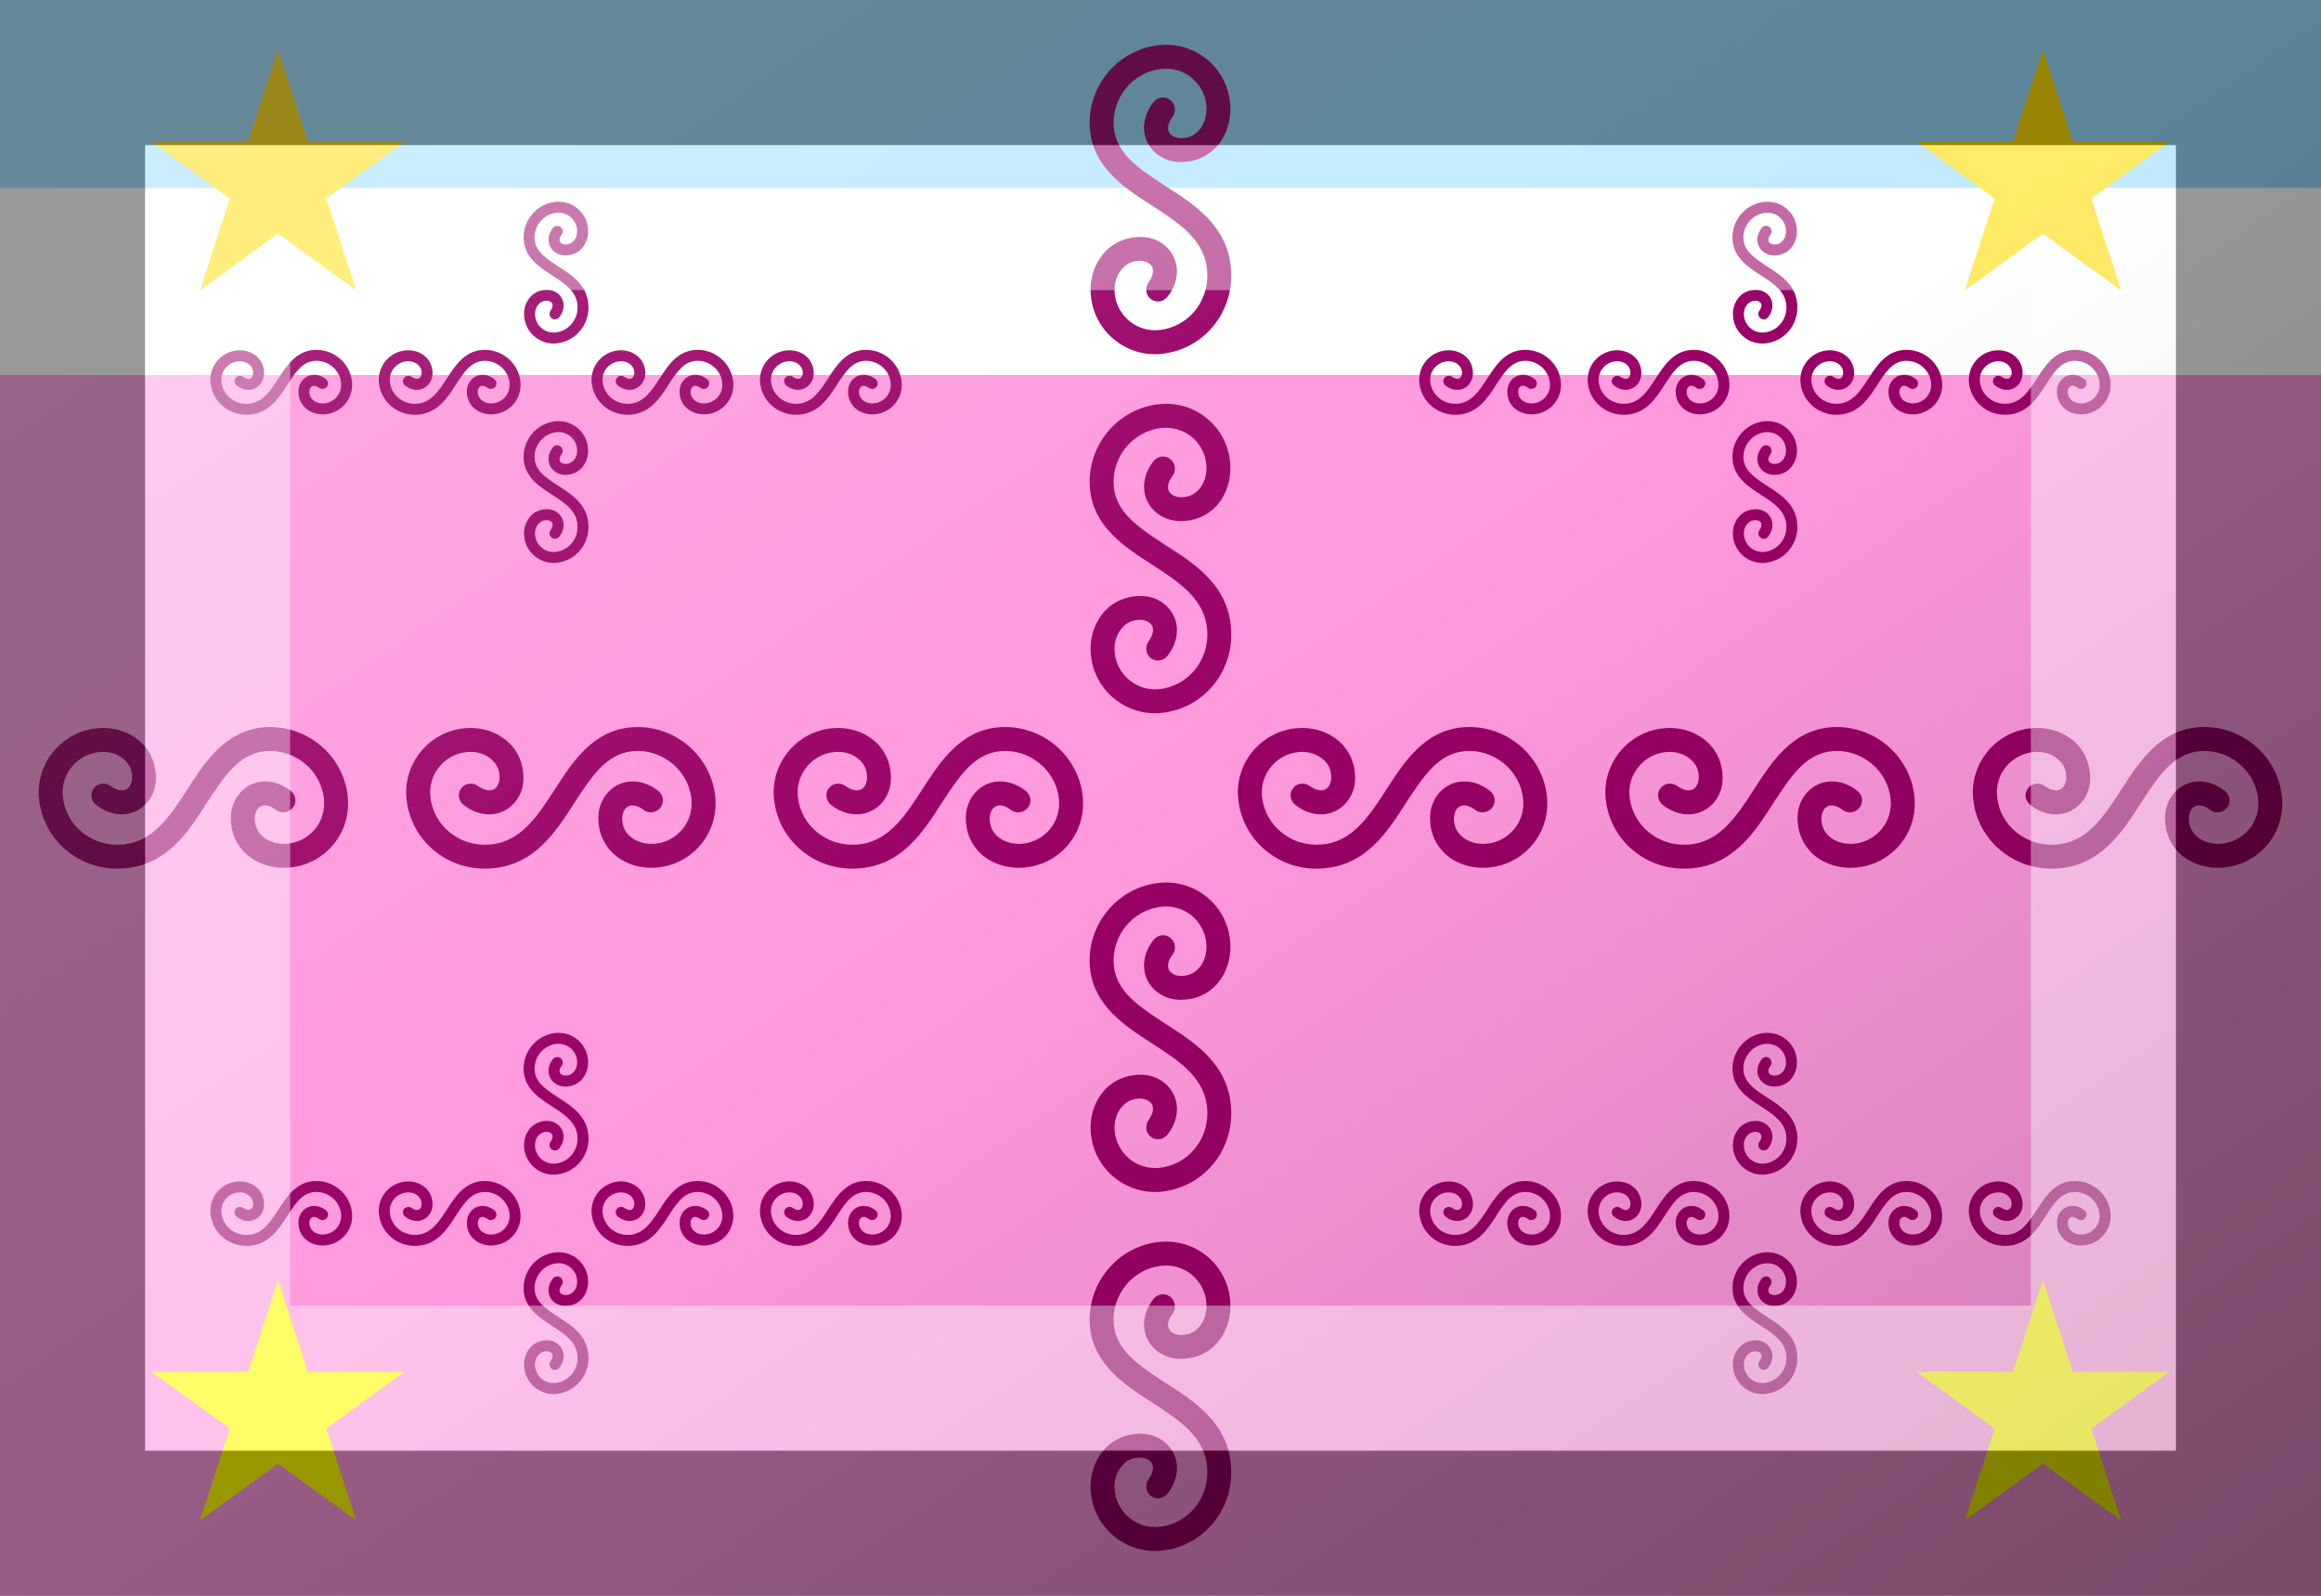 <?xml version="1.0"?>
<svg xmlns="http://www.w3.org/2000/svg" xmlns:xlink="http://www.w3.org/1999/xlink" version="1.1" width="576" height="396" viewBox="0 0 576 396">
<rect x="0" y="0" width="576" height="396" fill="#808080" stroke="none"/>
<!-- Generated by Kreative Vexillo v1.0 -->
<style>
.blue{fill:rgb(153,221,255);}
.gold{fill:rgb(255,221,0);}
.pink{fill:rgb(255,153,221);}
.purple{fill:rgb(153,0,102);}
.white{fill:rgb(255,255,255);}
.yellow{fill:rgb(255,255,0);}
</style>
<defs>
<path id="curl" d="M -0.018 0.5 C -0.124 0.5 -0.215 0.419 -0.225 0.311 C -0.23 0.258 -0.214 0.207 -0.18 0.17 C -0.151 0.138 -0.109 0.121 -0.064 0.121 C -0.017 0.121 0.023 0.146 0.042 0.184 C 0.062 0.224 0.055 0.273 0.023 0.314 C 0.01 0.331 -0.014 0.335 -0.031 0.322 C -0.048 0.309 -0.051 0.285 -0.038 0.267 C -0.025 0.249 -0.021 0.231 -0.027 0.218 C -0.033 0.206 -0.047 0.199 -0.065 0.198 C -0.089 0.198 -0.108 0.206 -0.123 0.223 C -0.142 0.243 -0.151 0.273 -0.148 0.304 C -0.141 0.376 -0.077 0.429 -0.005 0.422 C 0.089 0.413 0.158 0.329 0.151 0.232 C 0.144 0.131 0.061 0.077 -0.027 0.02 C -0.116 -0.037 -0.217 -0.103 -0.228 -0.226 C -0.24 -0.363 -0.139 -0.486 -0.002 -0.499 C 0.053 -0.504 0.108 -0.488 0.151 -0.452 C 0.193 -0.417 0.22 -0.367 0.225 -0.311 C 0.23 -0.258 0.214 -0.207 0.181 -0.17 C 0.151 -0.138 0.111 -0.121 0.066 -0.121 C 0.065 -0.121 0.065 -0.121 0.064 -0.121 C 0.018 -0.121 -0.023 -0.146 -0.042 -0.184 C -0.062 -0.224 -0.055 -0.273 -0.023 -0.314 C -0.01 -0.331 0.014 -0.335 0.031 -0.322 C 0.048 -0.309 0.052 -0.284 0.039 -0.267 C 0.025 -0.249 0.021 -0.231 0.027 -0.218 C 0.033 -0.206 0.047 -0.199 0.065 -0.198 C 0.089 -0.198 0.109 -0.206 0.124 -0.223 C 0.142 -0.243 0.151 -0.273 0.148 -0.304 C 0.145 -0.339 0.128 -0.37 0.101 -0.393 C 0.074 -0.415 0.04 -0.425 0.005 -0.422 C -0.089 -0.413 -0.159 -0.328 -0.151 -0.233 C -0.143 -0.147 -0.07 -0.1 0.015 -0.044 C 0.111 0.017 0.219 0.087 0.228 0.227 C 0.238 0.366 0.138 0.486 0.002 0.499 C -0.004 0.5 -0.011 0.5 -0.018 0.5 Z"/>
<path id="star" d="M 0.0 -1.0 L 0.225 -0.309 L 0.951 -0.309 L 0.363 0.118 L 0.588 0.809 L 0.0 0.382 L -0.588 0.809 L -0.363 0.118 L -0.951 -0.309 L -0.225 -0.309 Z"/>
<linearGradient id="glaze" x1="0%" y1="0%" x2="100%" y2="100%">
<stop offset="0%" stop-color="rgb(255,255,255)" stop-opacity="0.2"/>
<stop offset="49.999%" stop-color="rgb(255,255,255)" stop-opacity="0.0"/>
<stop offset="50.001%" stop-color="rgb(0,0,0)" stop-opacity="0.0"/>
<stop offset="100%" stop-color="rgb(0,0,0)" stop-opacity="0.2"/>
</linearGradient>
</defs>
<g>
<g>
<rect x="0" y="0" width="576" height="46.588" class="blue"/>
<rect x="0" y="46.588" width="576" height="46.588" class="white"/>
<rect x="0" y="93.177" width="576" height="302.824" class="pink"/>
</g>
<g>
<use xlink:href="#curl" transform="translate(288 49.5) scale(76.8 76.8) rotate(0)" class="purple"/>
<use xlink:href="#curl" transform="translate(288 138.6) scale(76.8 76.8) rotate(0)" class="purple"/>
<use xlink:href="#curl" transform="translate(288 257.4) scale(76.8 76.8) rotate(0)" class="purple"/>
<use xlink:href="#curl" transform="translate(288 346.5) scale(76.8 76.8) rotate(0)" class="purple"/>
<use xlink:href="#curl" transform="translate(48 198) scale(76.8 76.8) rotate(90)" class="purple"/>
<use xlink:href="#curl" transform="translate(139.2 198) scale(76.8 76.8) rotate(90)" class="purple"/>
<use xlink:href="#curl" transform="translate(230.4 198) scale(76.8 76.8) rotate(90)" class="purple"/>
<use xlink:href="#curl" transform="translate(345.6 198) scale(76.8 76.8) rotate(90)" class="purple"/>
<use xlink:href="#curl" transform="translate(436.8 198) scale(76.8 76.8) rotate(90)" class="purple"/>
<use xlink:href="#curl" transform="translate(528 198) scale(76.8 76.8) rotate(90)" class="purple"/>
</g>
<g>
<use xlink:href="#curl" transform="translate(138 67.65) scale(35.2 35.2) rotate(0)" class="purple"/>
<use xlink:href="#curl" transform="translate(138 122.1) scale(35.2 35.2) rotate(0)" class="purple"/>
<use xlink:href="#curl" transform="translate(69.8 94.875) scale(35.2 35.2) rotate(90)" class="purple"/>
<use xlink:href="#curl" transform="translate(111.6 94.875) scale(35.2 35.2) rotate(90)" class="purple"/>
<use xlink:href="#curl" transform="translate(164.4 94.875) scale(35.2 35.2) rotate(90)" class="purple"/>
<use xlink:href="#curl" transform="translate(206.2 94.875) scale(35.2 35.2) rotate(90)" class="purple"/>
</g>
<g>
<use xlink:href="#curl" transform="translate(438 67.65) scale(35.2 35.2) rotate(0)" class="purple"/>
<use xlink:href="#curl" transform="translate(438 122.1) scale(35.2 35.2) rotate(0)" class="purple"/>
<use xlink:href="#curl" transform="translate(369.8 94.875) scale(35.2 35.2) rotate(90)" class="purple"/>
<use xlink:href="#curl" transform="translate(411.6 94.875) scale(35.2 35.2) rotate(90)" class="purple"/>
<use xlink:href="#curl" transform="translate(464.4 94.875) scale(35.2 35.2) rotate(90)" class="purple"/>
<use xlink:href="#curl" transform="translate(506.2 94.875) scale(35.2 35.2) rotate(90)" class="purple"/>
</g>
<g>
<use xlink:href="#curl" transform="translate(138 273.9) scale(35.2 35.2) rotate(0)" class="purple"/>
<use xlink:href="#curl" transform="translate(138 328.35) scale(35.2 35.2) rotate(0)" class="purple"/>
<use xlink:href="#curl" transform="translate(69.8 301.125) scale(35.2 35.2) rotate(90)" class="purple"/>
<use xlink:href="#curl" transform="translate(111.6 301.125) scale(35.2 35.2) rotate(90)" class="purple"/>
<use xlink:href="#curl" transform="translate(164.4 301.125) scale(35.2 35.2) rotate(90)" class="purple"/>
<use xlink:href="#curl" transform="translate(206.2 301.125) scale(35.2 35.2) rotate(90)" class="purple"/>
</g>
<g>
<use xlink:href="#curl" transform="translate(438 273.9) scale(35.2 35.2) rotate(0)" class="purple"/>
<use xlink:href="#curl" transform="translate(438 328.35) scale(35.2 35.2) rotate(0)" class="purple"/>
<use xlink:href="#curl" transform="translate(369.8 301.125) scale(35.2 35.2) rotate(90)" class="purple"/>
<use xlink:href="#curl" transform="translate(411.6 301.125) scale(35.2 35.2) rotate(90)" class="purple"/>
<use xlink:href="#curl" transform="translate(464.4 301.125) scale(35.2 35.2) rotate(90)" class="purple"/>
<use xlink:href="#curl" transform="translate(506.2 301.125) scale(35.2 35.2) rotate(90)" class="purple"/>
</g>
<g>
<use xlink:href="#star" transform="translate(69 45.375) scale(33 33) rotate(0)" class="gold"/>
<use xlink:href="#star" transform="translate(507 45.375) scale(33 33) rotate(0)" class="gold"/>
<use xlink:href="#star" transform="translate(69 350.625) scale(33 33) rotate(0)" class="yellow"/>
<use xlink:href="#star" transform="translate(507 350.625) scale(33 33) rotate(0)" class="yellow"/>
</g>
</g>
<g>
<rect x="0" y="0" width="576" height="396" fill="url(#glaze)"/>
<path d="M 36 36 L 540 36 L 540 360 L 36 360 Z M 72 72 L 72 324 L 504 324 L 504 72 Z" fill="rgb(255,255,255)" opacity="0.4"/>
<path d="M 0 0 L 576 0 L 576 396 L 0 396 Z M 36 36 L 36 360 L 540 360 L 540 36 Z" fill="rgb(0,0,0)" opacity="0.4"/>
</g>
</svg>
